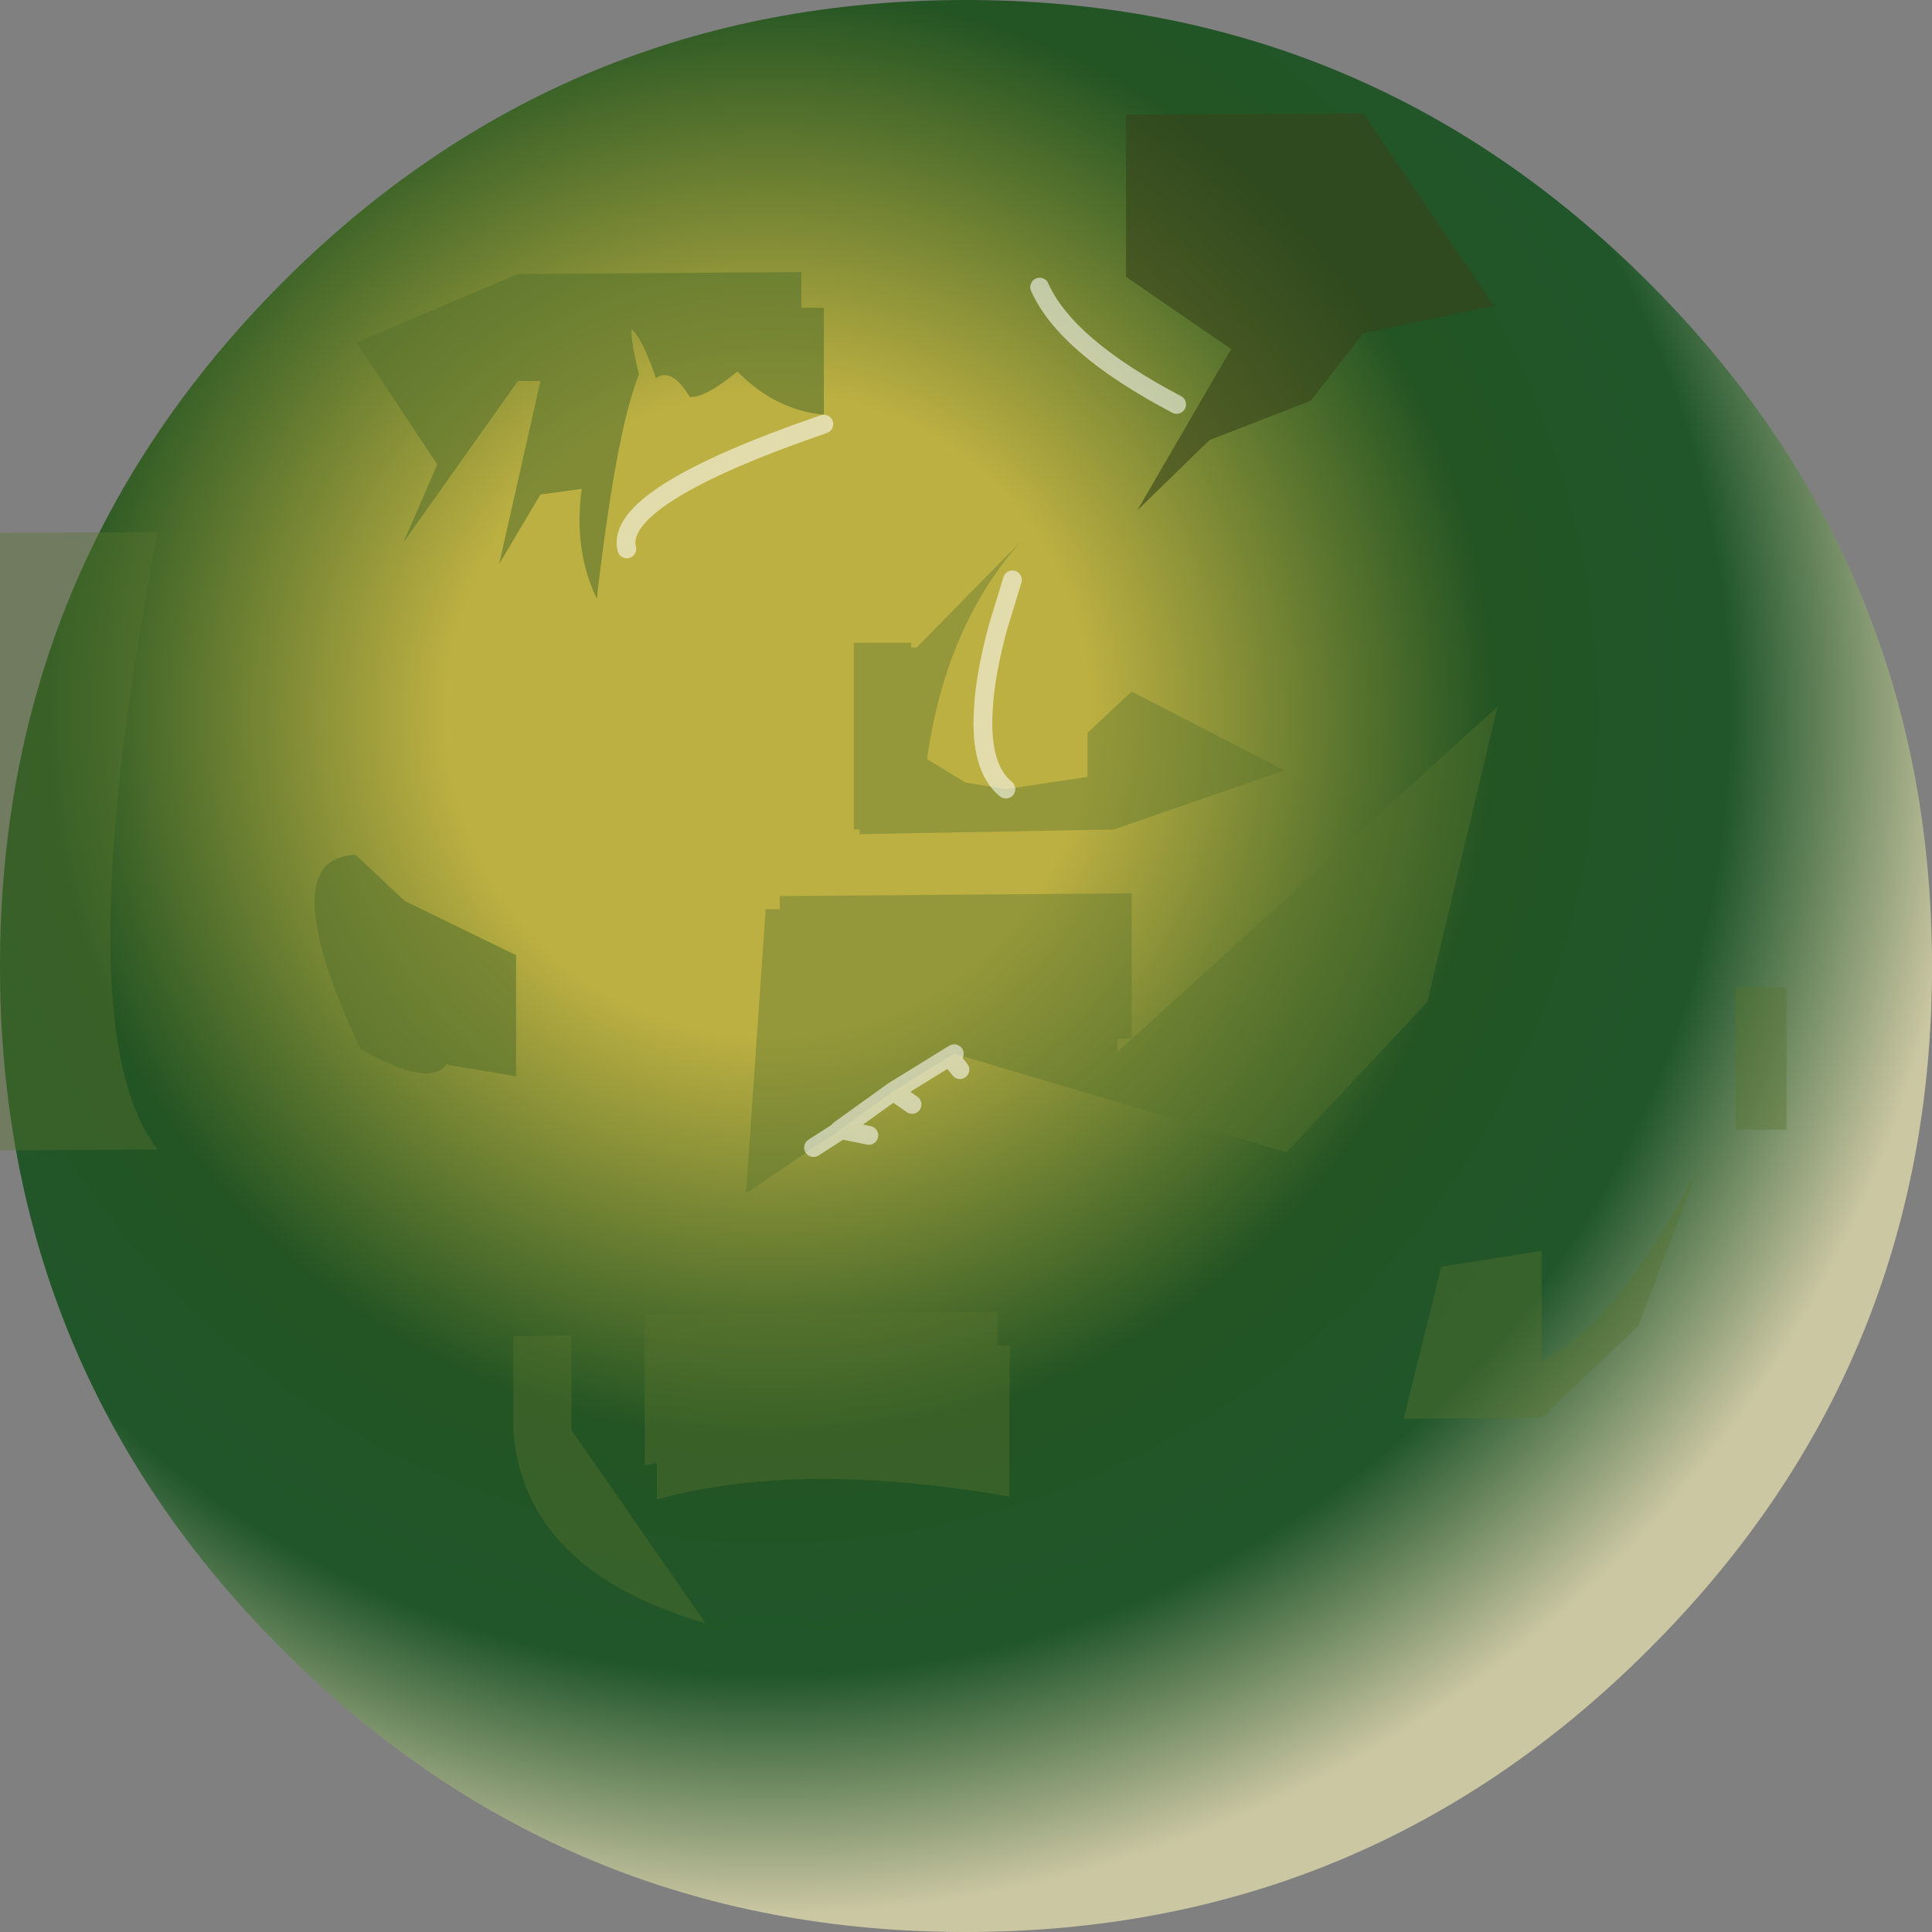 <?xml version="1.0" encoding="UTF-8" standalone="no"?>
<svg xmlns:ffdec="https://www.free-decompiler.com/flash" xmlns:xlink="http://www.w3.org/1999/xlink" ffdec:objectType="shape" height="102.95px" width="102.95px" xmlns="http://www.w3.org/2000/svg">
  <rect width="100%" height="100%" fill="#808080" stroke="none"/>
  <g transform="matrix(1.0, 0.0, 0.0, 1.0, 3.25, 1.8)">
    <path d="M84.6 86.1 Q69.55 101.15 48.2 101.15 26.85 101.15 11.8 86.1 -3.25 71.05 -3.25 49.7 -3.25 28.35 11.8 13.25 26.85 -1.8 48.2 -1.8 69.55 -1.8 84.6 13.25 99.7 28.35 99.7 49.7 99.7 71.05 84.6 86.1" fill="url(#gradient0)" fill-rule="evenodd" stroke="none"/>
    <path d="M40.65 20.3 Q38.05 20.05 36.05 18.0 34.25 19.45 33.5 19.35 32.55 17.75 31.7 18.35 30.95 16.15 30.4 15.75 30.35 16.3 30.8 18.15 29.6 21.1 28.55 30.1 27.3 27.5 27.75 24.25 L25.55 24.55 23.35 28.25 25.55 18.5 24.35 18.5 18.25 27.1 20.05 22.95 15.75 16.45 24.35 12.8 39.45 12.7 39.45 14.6 40.65 14.6 40.65 20.3 M18.3 46.2 L24.25 49.1 24.25 55.55 20.65 54.95 20.55 54.9 Q19.65 56.2 15.95 54.1 11.2 43.9 15.7 43.75 L18.3 46.2" fill="#58732d" fill-opacity="0.6" fill-rule="evenodd" stroke="none"/>
    <path d="M76.35 14.5 L69.4 15.95 66.6 19.55 61.2 21.65 57.35 25.4 62.35 16.8 56.75 12.95 56.75 4.3 69.4 4.25 76.35 14.5" fill="#37431b" fill-opacity="0.6" fill-rule="evenodd" stroke="none"/>
    <path d="M91.95 50.8 L91.95 58.4 89.25 58.4 89.25 50.8 91.95 50.8 M84.05 68.85 L78.9 73.75 71.55 73.8 73.55 65.7 78.9 64.85 78.9 70.7 Q82.65 69.05 87.2 60.55 L84.05 68.85 M50.35 40.25 L54.7 39.6 54.7 37.25 57.05 35.05 65.2 39.25 56.1 42.4 42.55 42.65 42.55 42.4 42.25 42.4 42.25 32.45 45.3 32.45 45.3 32.7 45.6 32.7 51.2 27.0 Q47.15 31.5 46.15 38.65 L48.2 39.9 50.35 40.25 M40.1 59.35 L36.5 61.8 37.55 46.65 38.3 46.65 38.3 45.95 57.05 45.8 57.05 53.55 56.3 53.55 56.3 54.25 76.55 35.85 72.8 51.6 65.3 59.6 47.6 54.35 47.35 54.5 44.35 56.35 41.5 58.4 41.35 58.55 40.1 59.35 M27.2 69.35 L27.2 74.4 34.35 84.7 Q24.7 81.9 24.1 74.45 L24.1 69.4 27.2 69.35 M31.75 76.15 L31.1 76.3 31.1 68.25 49.9 68.1 49.9 69.9 50.55 69.9 50.55 77.95 Q39.4 76.0 31.75 78.1 L31.75 76.15 M5.15 59.45 L-3.25 59.5 -3.25 26.6 5.15 26.55 Q0.1 53.0 5.15 59.45" fill="#58732d" fill-opacity="0.4" fill-rule="evenodd" stroke="none"/>
    <path d="M52.15 13.5 Q53.55 16.65 59.45 19.75 M50.35 40.25 Q48.95 39.1 49.15 36.0 49.25 34.1 49.95 31.55 L50.7 29.1 M47.6 54.35 L47.35 54.5 47.9 55.2 M41.5 58.4 L41.35 58.55 40.1 59.35 M44.35 56.35 L41.5 58.4 41.55 58.4 43.05 58.7 M44.35 56.35 L45.35 57.05 M47.35 54.5 L44.35 56.35 M40.65 20.8 Q29.45 24.65 30.15 27.45" ffdec:has-small-stroke="true" ffdec:original-stroke-width="0.05" fill="none" stroke="#ffffff" stroke-linecap="round" stroke-linejoin="bevel" stroke-opacity="0.561" stroke-width="1.0"/>
  </g>
  <defs>
    <radialGradient cx="0" cy="0" gradientTransform="matrix(0.083, 0.0, 0.0, 0.083, 37.7, 36.25)" gradientUnits="userSpaceOnUse" id="gradient0" r="819.2" spreadMethod="pad">
      <stop offset="0.251" stop-color="#bdb042"/>
      <stop offset="0.569" stop-color="#235423"/>
      <stop offset="0.753" stop-color="#21562b"/>
      <stop offset="0.941" stop-color="#cbc7a3"/>
    </radialGradient>
  </defs>
</svg>
